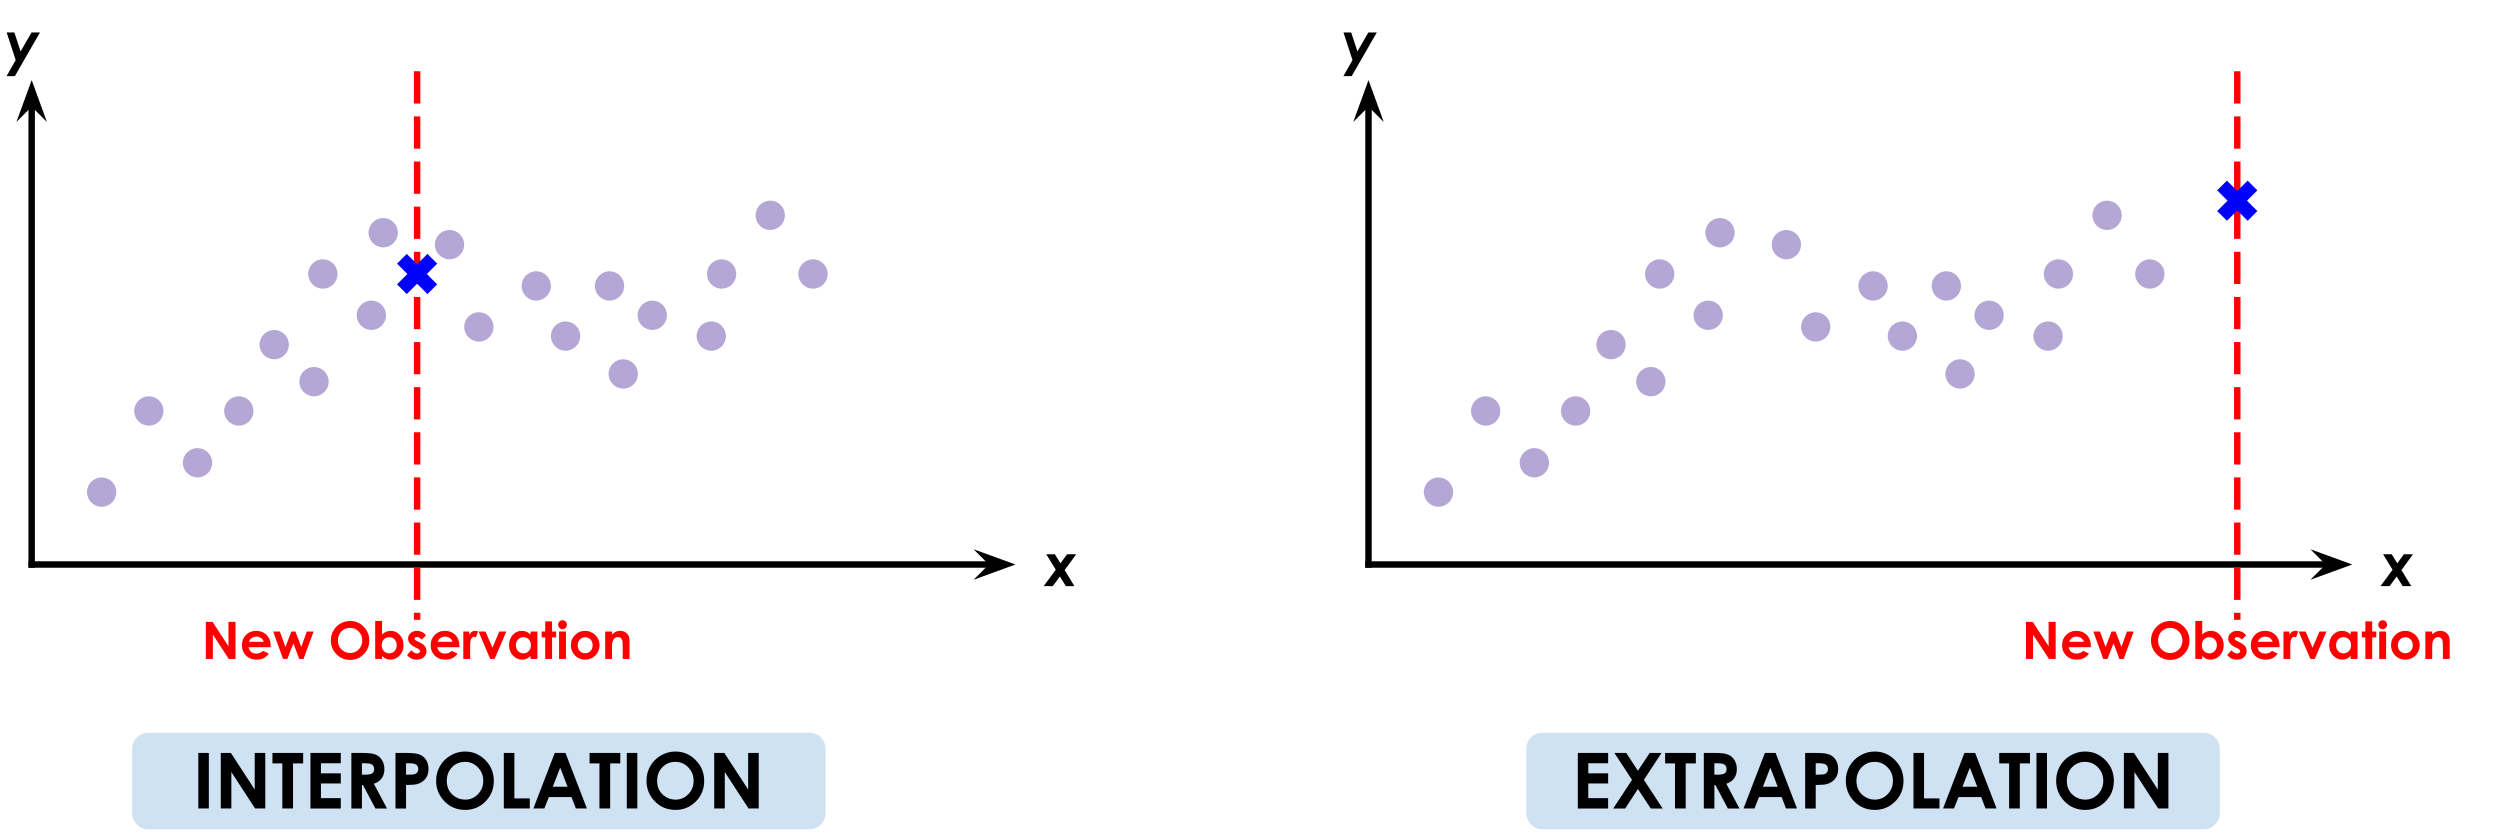 <svg version="1.1" viewBox="0.0 0.0 775.64 258.974" fill="none" stroke="none" stroke-linecap="square" stroke-miterlimit="10" xmlns:xlink="http://www.w3.org/1999/xlink" xmlns="http://www.w3.org/2000/svg"><clipPath id="p.0"><path d="m0 0l775.64 0l0 258.974l-775.64 0l0 -258.974z" clip-rule="nonzero"/></clipPath><g clip-path="url(#p.0)"><path fill="#000000" fill-opacity="0.0" d="m0 0l775.64 0l0 258.974l-775.64 0z" fill-rule="evenodd"/><path fill="#000000" fill-opacity="0.0" d="m9.828 175.142l0 -150.299" fill-rule="evenodd"/><path stroke="#000000" stroke-width="2.0" stroke-linejoin="round" stroke-linecap="butt" d="m9.828 175.142l0 -143.445" fill-rule="evenodd"/><path fill="#000000" stroke="#000000" stroke-width="2.0" stroke-linecap="butt" d="m9.828 31.697l2.249 2.249l-2.249 -6.18l-2.249 6.18z" fill-rule="evenodd"/><path fill="#000000" fill-opacity="0.0" d="m9.828 175.142l305.228 0" fill-rule="evenodd"/><path stroke="#000000" stroke-width="2.0" stroke-linejoin="round" stroke-linecap="butt" d="m9.828 175.142l298.374 0" fill-rule="evenodd"/><path fill="#000000" stroke="#000000" stroke-width="2.0" stroke-linecap="butt" d="m308.202 175.142l-2.249 2.249l6.18 -2.249l-6.18 -2.249z" fill-rule="evenodd"/><path fill="#b4a7d6" d="m26.993 152.675l0 0c0 -2.514 2.038 -4.551 4.551 -4.551l0 0c1.207 0 2.365 0.479 3.218 1.333c0.854 0.854 1.333 2.011 1.333 3.218l0 0c0 2.514 -2.038 4.551 -4.551 4.551l0 0c-2.514 0 -4.551 -2.038 -4.551 -4.551z" fill-rule="evenodd"/><path fill="#b4a7d6" d="m41.634 127.508l0 0c0 -2.514 2.038 -4.551 4.551 -4.551l0 0c1.207 0 2.365 0.479 3.218 1.333c0.854 0.854 1.333 2.011 1.333 3.218l0 0c0 2.514 -2.038 4.551 -4.551 4.551l0 0c-2.514 0 -4.551 -2.038 -4.551 -4.551z" fill-rule="evenodd"/><path fill="#b4a7d6" d="m56.734 143.573l0 0c0 -2.514 2.038 -4.551 4.551 -4.551l0 0c1.207 0 2.365 0.48 3.218 1.333c0.854 0.854 1.333 2.011 1.333 3.218l0 0c0 2.514 -2.038 4.551 -4.551 4.551l0 0c-2.514 0 -4.551 -2.038 -4.551 -4.551z" fill-rule="evenodd"/><path fill="#b4a7d6" d="m69.544 127.508l0 0c0 -2.514 2.038 -4.551 4.551 -4.551l0 0c1.207 0 2.365 0.479 3.218 1.333c0.854 0.854 1.333 2.011 1.333 3.218l0 0c0 2.514 -2.038 4.551 -4.551 4.551l0 0c-2.514 0 -4.551 -2.038 -4.551 -4.551z" fill-rule="evenodd"/><path fill="#b4a7d6" d="m80.523 106.919l0 0c0 -2.514 2.038 -4.551 4.551 -4.551l0 0c1.207 0 2.365 0.479 3.218 1.333c0.854 0.854 1.333 2.011 1.333 3.218l0 0c0 2.514 -2.038 4.551 -4.551 4.551l0 0c-2.514 0 -4.551 -2.038 -4.551 -4.551z" fill-rule="evenodd"/><path fill="#b4a7d6" d="m92.877 118.406l0 0c0 -2.514 2.038 -4.551 4.551 -4.551l0 0c1.207 0 2.365 0.479 3.218 1.333c0.854 0.854 1.333 2.011 1.333 3.218l0 0c0 2.514 -2.038 4.551 -4.551 4.551l0 0c-2.514 0 -4.551 -2.038 -4.551 -4.551z" fill-rule="evenodd"/><path fill="#b4a7d6" d="m95.623 85.007l0 0c0 -2.514 2.038 -4.551 4.551 -4.551l0 0c1.207 0 2.365 0.479 3.218 1.333c0.854 0.854 1.333 2.011 1.333 3.218l0 0c0 2.514 -2.038 4.551 -4.551 4.551l0 0c-2.514 0 -4.551 -2.038 -4.551 -4.551z" fill-rule="evenodd"/><path fill="#b4a7d6" d="m110.671 97.817l0 0c0 -2.514 2.038 -4.551 4.551 -4.551l0 0c1.207 0 2.365 0.479 3.218 1.333c0.854 0.854 1.333 2.011 1.333 3.218l0 0c0 2.514 -2.038 4.551 -4.551 4.551l0 0c-2.514 0 -4.551 -2.038 -4.551 -4.551z" fill-rule="evenodd"/><path fill="#b4a7d6" d="m114.332 72.194l0 0c0 -2.514 2.038 -4.551 4.551 -4.551l0 0c1.207 0 2.365 0.479 3.218 1.333c0.854 0.854 1.333 2.011 1.333 3.218l0 0c0 2.514 -2.038 4.551 -4.551 4.551l0 0c-2.514 0 -4.551 -2.038 -4.551 -4.551z" fill-rule="evenodd"/><path fill="#b4a7d6" d="m134.922 75.905l0 0c0 -2.514 2.038 -4.551 4.551 -4.551l0 0c1.207 0 2.365 0.479 3.218 1.333c0.854 0.854 1.333 2.011 1.333 3.218l0 0c0 2.514 -2.038 4.551 -4.551 4.551l0 0c-2.514 0 -4.551 -2.038 -4.551 -4.551z" fill-rule="evenodd"/><path fill="#b4a7d6" d="m144.024 101.429l0 0c0 -2.514 2.038 -4.551 4.551 -4.551l0 0c1.207 0 2.365 0.479 3.218 1.333c0.854 0.854 1.333 2.011 1.333 3.218l0 0c0 2.514 -2.038 4.551 -4.551 4.551l0 0c-2.514 0 -4.551 -2.038 -4.551 -4.551z" fill-rule="evenodd"/><path fill="#b4a7d6" d="m161.823 88.715l0 0c0 -2.514 2.038 -4.551 4.551 -4.551l0 0c1.207 0 2.365 0.479 3.218 1.333c0.854 0.854 1.333 2.011 1.333 3.218l0 0c0 2.514 -2.038 4.551 -4.551 4.551l0 0c-2.514 0 -4.551 -2.038 -4.551 -4.551z" fill-rule="evenodd"/><path fill="#b4a7d6" d="m170.925 104.271l0 0c0 -2.514 2.038 -4.551 4.551 -4.551l0 0c1.207 0 2.365 0.479 3.218 1.333c0.854 0.854 1.333 2.011 1.333 3.218l0 0c0 2.514 -2.038 4.551 -4.551 4.551l0 0c-2.514 0 -4.551 -2.038 -4.551 -4.551z" fill-rule="evenodd"/><path fill="#b4a7d6" d="m188.818 116.021l0 0c0 -2.514 2.038 -4.551 4.551 -4.551l0 0c1.207 0 2.365 0.479 3.218 1.333c0.854 0.854 1.333 2.011 1.333 3.218l0 0c0 2.514 -2.038 4.551 -4.551 4.551l0 0c-2.514 0 -4.551 -2.038 -4.551 -4.551z" fill-rule="evenodd"/><path fill="#b4a7d6" d="m197.827 97.817l0 0c0 -2.514 2.038 -4.551 4.551 -4.551l0 0c1.207 0 2.365 0.479 3.218 1.333c0.854 0.854 1.333 2.011 1.333 3.218l0 0c0 2.514 -2.038 4.551 -4.551 4.551l0 0c-2.514 0 -4.551 -2.038 -4.551 -4.551z" fill-rule="evenodd"/><path fill="#b4a7d6" d="m184.558 88.715l0 0c0 -2.514 2.038 -4.551 4.551 -4.551l0 0c1.207 0 2.365 0.479 3.218 1.333c0.854 0.854 1.333 2.011 1.333 3.218l0 0c0 2.514 -2.038 4.551 -4.551 4.551l0 0c-2.514 0 -4.551 -2.038 -4.551 -4.551z" fill-rule="evenodd"/><path fill="#b4a7d6" d="m216.126 104.271l0 0c0 -2.514 2.038 -4.551 4.551 -4.551l0 0c1.207 0 2.365 0.479 3.218 1.333c0.854 0.854 1.333 2.011 1.333 3.218l0 0c0 2.514 -2.038 4.551 -4.551 4.551l0 0c-2.514 0 -4.551 -2.038 -4.551 -4.551z" fill-rule="evenodd"/><path fill="#b4a7d6" d="m219.329 85.007l0 0c0 -2.514 2.038 -4.551 4.551 -4.551l0 0c1.207 0 2.365 0.479 3.218 1.333c0.854 0.854 1.333 2.011 1.333 3.218l0 0c0 2.514 -2.038 4.551 -4.551 4.551l0 0c-2.514 0 -4.551 -2.038 -4.551 -4.551z" fill-rule="evenodd"/><path fill="#b4a7d6" d="m234.426 66.803l0 0c0 -2.514 2.038 -4.551 4.551 -4.551l0 0c1.207 0 2.365 0.479 3.218 1.333c0.854 0.854 1.333 2.011 1.333 3.218l0 0c0 2.514 -2.038 4.551 -4.551 4.551l0 0c-2.514 0 -4.551 -2.038 -4.551 -4.551z" fill-rule="evenodd"/><path fill="#b4a7d6" d="m247.695 85.007l0 0c0 -2.514 2.038 -4.551 4.551 -4.551l0 0c1.207 0 2.365 0.479 3.218 1.333c0.854 0.854 1.333 2.011 1.333 3.218l0 0c0 2.514 -2.038 4.551 -4.551 4.551l0 0c-2.514 0 -4.551 -2.038 -4.551 -4.551z" fill-rule="evenodd"/><path fill="#000000" fill-opacity="0.0" d="m315.06 163.567l39.087 0l0 23.15l-39.087 0z" fill-rule="evenodd"/><path fill="#000000" d="m324.607 171.955l2.672 0l1.734 2.812l2.062 -2.812l2.828 0l-3.594 4.922l3.047 4.984l-2.672 0l-1.844 -3.0l-2.219 3.0l-2.828 0l3.766 -5.094l-2.953 -4.812z" fill-rule="nonzero"/><path fill="#000000" fill-opacity="0.0" d="m-7.337 1.693l34.331 0l0 23.15l-34.331 0z" fill-rule="evenodd"/><path fill="#000000" d="m2.069 10.081l2.391 0l1.938 5.875l3.375 -5.875l2.625 0l-7.781 13.531l-2.578 0l2.828 -4.969l-2.797 -8.562z" fill-rule="nonzero"/><path fill="#000000" fill-opacity="0.0" d="m129.411 23.118l0 168.189" fill-rule="evenodd"/><path stroke="#ff0000" stroke-width="2.0" stroke-linejoin="round" stroke-linecap="butt" stroke-dasharray="8.0,6.0" d="m129.411 23.118l0 168.189" fill-rule="evenodd"/><path fill="#0000ff" d="m123.176 81.797l3.022 -3.022l3.211 3.211l3.211 -3.211l3.022 3.022l-3.211 3.211l3.211 3.211l-3.022 3.022l-3.211 -3.211l-3.211 3.211l-3.022 -3.022l3.211 -3.211z" fill-rule="evenodd"/><path fill="#000000" fill-opacity="0.0" d="m40.56 191.307l177.701 0l0 14.74l-177.701 0z" fill-rule="evenodd"/><path fill="#ff0000" d="m63.864 192.937l2.094 0l4.922 7.562l0 -7.562l2.188 0l0 11.5l-2.094 0l-4.922 -7.547l0 7.547l-2.187 0l0 -11.5zm20.102 7.859l-6.844 0q0.141 0.906 0.781 1.453q0.656 0.531 1.656 0.531q1.188 0 2.047 -0.844l1.797 0.844q-0.672 0.953 -1.609 1.422q-0.938 0.453 -2.219 0.453q-2.0 0 -3.266 -1.266q-1.25 -1.266 -1.25 -3.156q0 -1.953 1.25 -3.234q1.25 -1.281 3.141 -1.281q2.016 0 3.266 1.281q1.266 1.281 1.266 3.391l-0.016 0.406zm-2.141 -1.672q-0.203 -0.719 -0.828 -1.156q-0.625 -0.453 -1.438 -0.453q-0.891 0 -1.562 0.5q-0.422 0.312 -0.781 1.109l4.609 0zm2.93 -3.188l2.078 0l1.719 4.828l1.844 -4.828l1.266 0l1.812 4.781l1.703 -4.781l2.109 0l-3.109 8.5l-1.344 0l-1.812 -4.844l-1.875 4.844l-1.328 0l-3.062 -8.5zm23.883 -3.281q2.438 0 4.188 1.766q1.75 1.766 1.75 4.297q0 2.516 -1.734 4.266q-1.719 1.75 -4.188 1.75q-2.594 0 -4.312 -1.797q-1.703 -1.797 -1.703 -4.25q0 -1.656 0.797 -3.031q0.797 -1.391 2.188 -2.188q1.406 -0.812 3.016 -0.812zm-0.031 2.141q-1.594 0 -2.688 1.109q-1.078 1.109 -1.078 2.812q0 1.906 1.375 3.016q1.062 0.875 2.438 0.875q1.547 0 2.641 -1.125q1.094 -1.125 1.094 -2.781q0 -1.641 -1.109 -2.766q-1.094 -1.141 -2.672 -1.141zm9.922 -2.141l0 4.219q0.578 -0.578 1.25 -0.859q0.672 -0.297 1.438 -0.297q1.656 0 2.812 1.266q1.172 1.25 1.172 3.219q0 1.891 -1.203 3.172q-1.203 1.281 -2.844 1.281q-0.734 0 -1.375 -0.266q-0.625 -0.266 -1.25 -0.859l0 0.906l-2.125 0l0 -11.781l2.125 0zm2.234 5.031q-1.0 0 -1.672 0.688q-0.656 0.688 -0.656 1.797q0 1.125 0.656 1.828q0.672 0.703 1.672 0.703q0.984 0 1.641 -0.703q0.672 -0.719 0.672 -1.828q0 -1.094 -0.656 -1.781q-0.656 -0.703 -1.656 -0.703zm11.406 -0.562l-1.312 1.312q-0.812 -0.797 -1.469 -0.797q-0.359 0 -0.562 0.156q-0.203 0.156 -0.203 0.375q0 0.172 0.125 0.328q0.141 0.141 0.641 0.391l0.781 0.391q1.234 0.609 1.688 1.25q0.469 0.625 0.469 1.469q0 1.141 -0.828 1.906q-0.828 0.75 -2.234 0.75q-1.859 0 -2.969 -1.453l1.312 -1.438q0.375 0.438 0.875 0.719q0.516 0.266 0.906 0.266q0.422 0 0.672 -0.203q0.266 -0.203 0.266 -0.469q0 -0.5 -0.938 -0.969l-0.719 -0.359q-2.063 -1.031 -2.063 -2.594q0 -1.016 0.781 -1.719q0.781 -0.719 1.984 -0.719q0.828 0 1.562 0.359q0.734 0.359 1.234 1.047zm10.352 3.672l-6.844 0q0.141 0.906 0.781 1.453q0.656 0.531 1.656 0.531q1.188 0 2.047 -0.844l1.797 0.844q-0.672 0.953 -1.609 1.422q-0.938 0.453 -2.219 0.453q-2.0 0 -3.266 -1.266q-1.25 -1.266 -1.25 -3.156q0 -1.953 1.25 -3.234q1.25 -1.281 3.141 -1.281q2.016 0 3.266 1.281q1.266 1.281 1.266 3.391l-0.016 0.406zm-2.141 -1.672q-0.203 -0.719 -0.828 -1.156q-0.625 -0.453 -1.438 -0.453q-0.891 0 -1.562 0.5q-0.422 0.312 -0.781 1.109l4.609 0zm3.367 -3.188l1.828 0l0 1.062q0.297 -0.625 0.781 -0.953q0.5 -0.328 1.094 -0.328q0.406 0 0.859 0.219l-0.656 1.828q-0.375 -0.188 -0.625 -0.188q-0.484 0 -0.828 0.609q-0.344 0.609 -0.344 2.391l0.016 0.422l0 3.438l-2.125 0l0 -8.5zm4.711 0l2.172 0l2.141 5.016l2.141 -5.016l2.172 0l-3.625 8.5l-1.375 0l-3.625 -8.5zm16.148 0l2.125 0l0 8.5l-2.125 0l0 -0.906q-0.625 0.594 -1.25 0.859q-0.625 0.266 -1.359 0.266q-1.656 0 -2.859 -1.281q-1.203 -1.281 -1.203 -3.172q0 -1.969 1.156 -3.219q1.172 -1.266 2.844 -1.266q0.766 0 1.438 0.297q0.672 0.281 1.234 0.859l0 -0.938zm-2.234 1.75q-1.0 0 -1.656 0.703q-0.656 0.688 -0.656 1.781q0 1.109 0.672 1.828q0.672 0.703 1.641 0.703q1.016 0 1.672 -0.703q0.672 -0.703 0.672 -1.828q0 -1.109 -0.672 -1.797q-0.656 -0.688 -1.672 -0.688zm6.781 -4.891l2.125 0l0 3.141l1.266 0l0 1.828l-1.266 0l0 6.672l-2.125 0l0 -6.672l-1.094 0l0 -1.828l1.094 0l0 -3.141zm5.375 -0.359q0.562 0 0.953 0.406q0.406 0.406 0.406 0.984q0 0.562 -0.406 0.969q-0.391 0.406 -0.938 0.406q-0.578 0 -0.984 -0.406q-0.391 -0.422 -0.391 -1.0q0 -0.562 0.391 -0.953q0.406 -0.406 0.969 -0.406zm-1.078 3.5l2.141 0l0 8.5l-2.141 0l0 -8.5zm8.07 -0.219q1.203 0 2.25 0.609q1.062 0.594 1.656 1.625q0.594 1.031 0.594 2.219q0 1.203 -0.594 2.25q-0.594 1.047 -1.625 1.641q-1.031 0.594 -2.281 0.594q-1.828 0 -3.125 -1.297q-1.281 -1.312 -1.281 -3.172q0 -1.984 1.453 -3.312q1.281 -1.156 2.953 -1.156zm0.031 2.0q-1.0 0 -1.656 0.703q-0.656 0.688 -0.656 1.766q0 1.109 0.641 1.797q0.656 0.688 1.656 0.688q1.0 0 1.656 -0.688q0.672 -0.703 0.672 -1.797q0 -1.094 -0.656 -1.781q-0.641 -0.688 -1.656 -0.688zm6.211 -1.781l2.125 0l0 0.859q0.734 -0.609 1.312 -0.844q0.594 -0.234 1.219 -0.234q1.266 0 2.141 0.875q0.75 0.75 0.75 2.219l0 5.625l-2.109 0l0 -3.734q0 -1.516 -0.141 -2.016q-0.141 -0.5 -0.484 -0.766q-0.328 -0.266 -0.828 -0.266q-0.656 0 -1.125 0.438q-0.453 0.438 -0.641 1.203q-0.094 0.391 -0.094 1.719l0 3.422l-2.125 0l0 -8.5z" fill-rule="nonzero"/><path fill="#000000" fill-opacity="0.0" d="m424.584 175.142l0 -150.299" fill-rule="evenodd"/><path stroke="#000000" stroke-width="2.0" stroke-linejoin="round" stroke-linecap="butt" d="m424.584 175.142l0 -143.445" fill-rule="evenodd"/><path fill="#000000" stroke="#000000" stroke-width="2.0" stroke-linecap="butt" d="m424.584 31.697l2.249 2.249l-2.249 -6.18l-2.249 6.18z" fill-rule="evenodd"/><path fill="#000000" fill-opacity="0.0" d="m424.584 175.142l305.228 0" fill-rule="evenodd"/><path stroke="#000000" stroke-width="2.0" stroke-linejoin="round" stroke-linecap="butt" d="m424.584 175.142l298.374 0" fill-rule="evenodd"/><path fill="#000000" stroke="#000000" stroke-width="2.0" stroke-linecap="butt" d="m722.958 175.142l-2.249 2.249l6.18 -2.249l-6.18 -2.249z" fill-rule="evenodd"/><path fill="#b4a7d6" d="m441.749 152.675l0 0c0 -2.514 2.038 -4.551 4.551 -4.551l0 0c1.207 0 2.365 0.479 3.218 1.333c0.854 0.854 1.333 2.011 1.333 3.218l0 0c0 2.514 -2.038 4.551 -4.551 4.551l0 0c-2.514 0 -4.551 -2.038 -4.551 -4.551z" fill-rule="evenodd"/><path fill="#b4a7d6" d="m456.39 127.508l0 0c0 -2.514 2.038 -4.551 4.551 -4.551l0 0c1.207 0 2.365 0.479 3.218 1.333c0.854 0.854 1.333 2.011 1.333 3.218l0 0c0 2.514 -2.038 4.551 -4.551 4.551l0 0c-2.514 0 -4.551 -2.038 -4.551 -4.551z" fill-rule="evenodd"/><path fill="#b4a7d6" d="m471.49 143.573l0 0c0 -2.514 2.038 -4.551 4.551 -4.551l0 0c1.207 0 2.365 0.48 3.218 1.333c0.854 0.854 1.333 2.011 1.333 3.218l0 0c0 2.514 -2.038 4.551 -4.551 4.551l0 0c-2.514 0 -4.551 -2.038 -4.551 -4.551z" fill-rule="evenodd"/><path fill="#b4a7d6" d="m484.3 127.508l0 0c0 -2.514 2.038 -4.551 4.551 -4.551l0 0c1.207 0 2.365 0.479 3.218 1.333c0.854 0.854 1.333 2.011 1.333 3.218l0 0c0 2.514 -2.038 4.551 -4.551 4.551l0 0c-2.514 0 -4.551 -2.038 -4.551 -4.551z" fill-rule="evenodd"/><path fill="#b4a7d6" d="m495.279 106.919l0 0c0 -2.514 2.038 -4.551 4.551 -4.551l0 0c1.207 0 2.365 0.479 3.218 1.333c0.854 0.854 1.333 2.011 1.333 3.218l0 0c0 2.514 -2.038 4.551 -4.551 4.551l0 0c-2.514 0 -4.551 -2.038 -4.551 -4.551z" fill-rule="evenodd"/><path fill="#b4a7d6" d="m507.633 118.406l0 0c0 -2.514 2.038 -4.551 4.551 -4.551l0 0c1.207 0 2.365 0.479 3.218 1.333c0.854 0.854 1.333 2.011 1.333 3.218l0 0c0 2.514 -2.038 4.551 -4.551 4.551l0 0c-2.514 0 -4.551 -2.038 -4.551 -4.551z" fill-rule="evenodd"/><path fill="#b4a7d6" d="m510.379 85.007l0 0c0 -2.514 2.038 -4.551 4.551 -4.551l0 0c1.207 0 2.365 0.479 3.218 1.333c0.854 0.854 1.333 2.011 1.333 3.218l0 0c0 2.514 -2.038 4.551 -4.551 4.551l0 0c-2.514 0 -4.551 -2.038 -4.551 -4.551z" fill-rule="evenodd"/><path fill="#b4a7d6" d="m525.427 97.817l0 0c0 -2.514 2.038 -4.551 4.551 -4.551l0 0c1.207 0 2.365 0.479 3.218 1.333c0.854 0.854 1.333 2.011 1.333 3.218l0 0c0 2.514 -2.038 4.551 -4.551 4.551l0 0c-2.514 0 -4.551 -2.038 -4.551 -4.551z" fill-rule="evenodd"/><path fill="#b4a7d6" d="m529.088 72.194l0 0c0 -2.514 2.038 -4.551 4.551 -4.551l0 0c1.207 0 2.365 0.479 3.218 1.333c0.854 0.854 1.333 2.011 1.333 3.218l0 0c0 2.514 -2.038 4.551 -4.551 4.551l0 0c-2.514 0 -4.551 -2.038 -4.551 -4.551z" fill-rule="evenodd"/><path fill="#b4a7d6" d="m549.678 75.905l0 0c0 -2.514 2.038 -4.551 4.551 -4.551l0 0c1.207 0 2.365 0.479 3.218 1.333c0.854 0.854 1.333 2.011 1.333 3.218l0 0c0 2.514 -2.038 4.551 -4.551 4.551l0 0c-2.514 0 -4.551 -2.038 -4.551 -4.551z" fill-rule="evenodd"/><path fill="#b4a7d6" d="m558.78 101.429l0 0c0 -2.514 2.038 -4.551 4.551 -4.551l0 0c1.207 0 2.365 0.479 3.218 1.333c0.854 0.854 1.333 2.011 1.333 3.218l0 0c0 2.514 -2.038 4.551 -4.551 4.551l0 0c-2.514 0 -4.551 -2.038 -4.551 -4.551z" fill-rule="evenodd"/><path fill="#b4a7d6" d="m576.579 88.715l0 0c0 -2.514 2.038 -4.551 4.551 -4.551l0 0c1.207 0 2.365 0.479 3.218 1.333c0.854 0.854 1.333 2.011 1.333 3.218l0 0c0 2.514 -2.038 4.551 -4.551 4.551l0 0c-2.513 0 -4.551 -2.038 -4.551 -4.551z" fill-rule="evenodd"/><path fill="#b4a7d6" d="m585.681 104.271l0 0c0 -2.514 2.038 -4.551 4.551 -4.551l0 0c1.207 0 2.365 0.479 3.218 1.333c0.854 0.854 1.333 2.011 1.333 3.218l0 0c0 2.514 -2.038 4.551 -4.551 4.551l0 0c-2.513 0 -4.551 -2.038 -4.551 -4.551z" fill-rule="evenodd"/><path fill="#b4a7d6" d="m603.574 116.021l0 0c0 -2.514 2.038 -4.551 4.551 -4.551l0 0c1.207 0 2.365 0.479 3.218 1.333c0.854 0.854 1.333 2.011 1.333 3.218l0 0c0 2.514 -2.038 4.551 -4.551 4.551l0 0c-2.514 0 -4.551 -2.038 -4.551 -4.551z" fill-rule="evenodd"/><path fill="#b4a7d6" d="m612.583 97.817l0 0c0 -2.514 2.038 -4.551 4.551 -4.551l0 0c1.207 0 2.365 0.479 3.218 1.333c0.854 0.854 1.333 2.011 1.333 3.218l0 0c0 2.514 -2.038 4.551 -4.551 4.551l0 0c-2.514 0 -4.551 -2.038 -4.551 -4.551z" fill-rule="evenodd"/><path fill="#b4a7d6" d="m599.313 88.715l0 0c0 -2.514 2.038 -4.551 4.551 -4.551l0 0c1.207 0 2.365 0.479 3.218 1.333c0.854 0.854 1.333 2.011 1.333 3.218l0 0c0 2.514 -2.038 4.551 -4.551 4.551l0 0c-2.514 0 -4.551 -2.038 -4.551 -4.551z" fill-rule="evenodd"/><path fill="#b4a7d6" d="m630.882 104.271l0 0c0 -2.514 2.038 -4.551 4.551 -4.551l0 0c1.207 0 2.365 0.479 3.218 1.333c0.854 0.854 1.333 2.011 1.333 3.218l0 0c0 2.514 -2.038 4.551 -4.551 4.551l0 0c-2.514 0 -4.551 -2.038 -4.551 -4.551z" fill-rule="evenodd"/><path fill="#b4a7d6" d="m634.085 85.007l0 0c0 -2.514 2.038 -4.551 4.551 -4.551l0 0c1.207 0 2.365 0.479 3.218 1.333c0.854 0.854 1.333 2.011 1.333 3.218l0 0c0 2.514 -2.038 4.551 -4.551 4.551l0 0c-2.514 0 -4.551 -2.038 -4.551 -4.551z" fill-rule="evenodd"/><path fill="#b4a7d6" d="m649.182 66.803l0 0c0 -2.514 2.038 -4.551 4.551 -4.551l0 0c1.207 0 2.365 0.479 3.218 1.333c0.854 0.854 1.333 2.011 1.333 3.218l0 0c0 2.514 -2.038 4.551 -4.551 4.551l0 0c-2.514 0 -4.551 -2.038 -4.551 -4.551z" fill-rule="evenodd"/><path fill="#b4a7d6" d="m662.451 85.007l0 0c0 -2.514 2.038 -4.551 4.551 -4.551l0 0c1.207 0 2.365 0.479 3.218 1.333c0.854 0.854 1.333 2.011 1.333 3.218l0 0c0 2.514 -2.038 4.551 -4.551 4.551l0 0c-2.514 0 -4.551 -2.038 -4.551 -4.551z" fill-rule="evenodd"/><path fill="#000000" fill-opacity="0.0" d="m729.816 163.567l39.087 0l0 23.15l-39.087 0z" fill-rule="evenodd"/><path fill="#000000" d="m739.363 171.955l2.672 0l1.734 2.812l2.062 -2.812l2.828 0l-3.594 4.922l3.047 4.984l-2.672 0l-1.844 -3.0l-2.219 3.0l-2.828 0l3.766 -5.094l-2.953 -4.812z" fill-rule="nonzero"/><path fill="#000000" fill-opacity="0.0" d="m407.419 1.693l34.331 0l0 23.15l-34.331 0z" fill-rule="evenodd"/><path fill="#000000" d="m416.825 10.081l2.391 0l1.938 5.875l3.375 -5.875l2.625 0l-7.781 13.531l-2.578 0l2.828 -4.969l-2.797 -8.562z" fill-rule="nonzero"/><path fill="#000000" fill-opacity="0.0" d="m694.127 23.118l0 168.189" fill-rule="evenodd"/><path stroke="#ff0000" stroke-width="2.0" stroke-linejoin="round" stroke-linecap="butt" stroke-dasharray="8.0,6.0" d="m694.127 23.118l0 168.189" fill-rule="evenodd"/><path fill="#0000ff" d="m687.893 59.057l3.022 -3.022l3.211 3.211l3.211 -3.211l3.022 3.022l-3.211 3.211l3.211 3.211l-3.022 3.022l-3.211 -3.211l-3.211 3.211l-3.022 -3.022l3.211 -3.211z" fill-rule="evenodd"/><path fill="#000000" fill-opacity="0.0" d="m605.277 191.307l177.701 0l0 14.74l-177.701 0z" fill-rule="evenodd"/><path fill="#ff0000" d="m628.58 192.937l2.094 0l4.922 7.562l0 -7.562l2.188 0l0 11.5l-2.094 0l-4.922 -7.547l0 7.547l-2.188 0l0 -11.5zm20.102 7.859l-6.844 0q0.141 0.906 0.781 1.453q0.656 0.531 1.656 0.531q1.188 0 2.047 -0.844l1.797 0.844q-0.672 0.953 -1.609 1.422q-0.938 0.453 -2.219 0.453q-2.0 0 -3.266 -1.266q-1.25 -1.266 -1.25 -3.156q0 -1.953 1.25 -3.234q1.25 -1.281 3.141 -1.281q2.016 0 3.266 1.281q1.266 1.281 1.266 3.391l-0.016 0.406zm-2.141 -1.672q-0.203 -0.719 -0.828 -1.156q-0.625 -0.453 -1.438 -0.453q-0.891 0 -1.562 0.5q-0.422 0.312 -0.781 1.109l4.609 0zm2.93 -3.188l2.078 0l1.719 4.828l1.844 -4.828l1.266 0l1.812 4.781l1.703 -4.781l2.109 0l-3.109 8.5l-1.344 0l-1.812 -4.844l-1.875 4.844l-1.328 0l-3.062 -8.5zm23.883 -3.281q2.438 0 4.188 1.766q1.75 1.766 1.75 4.297q0 2.516 -1.734 4.266q-1.719 1.75 -4.188 1.75q-2.594 0 -4.312 -1.797q-1.703 -1.797 -1.703 -4.25q0 -1.656 0.797 -3.031q0.797 -1.391 2.188 -2.188q1.406 -0.812 3.016 -0.812zm-0.031 2.141q-1.594 0 -2.688 1.109q-1.078 1.109 -1.078 2.812q0 1.906 1.375 3.016q1.062 0.875 2.438 0.875q1.547 0 2.641 -1.125q1.094 -1.125 1.094 -2.781q0 -1.641 -1.109 -2.766q-1.094 -1.141 -2.672 -1.141zm9.922 -2.141l0 4.219q0.578 -0.578 1.25 -0.859q0.672 -0.297 1.438 -0.297q1.656 0 2.812 1.266q1.172 1.25 1.172 3.219q0 1.891 -1.203 3.172q-1.203 1.281 -2.844 1.281q-0.734 0 -1.375 -0.266q-0.625 -0.266 -1.25 -0.859l0 0.906l-2.125 0l0 -11.781l2.125 0zm2.234 5.031q-1.0 0 -1.672 0.688q-0.656 0.688 -0.656 1.797q0 1.125 0.656 1.828q0.672 0.703 1.672 0.703q0.984 0 1.641 -0.703q0.672 -0.719 0.672 -1.828q0 -1.094 -0.656 -1.781q-0.656 -0.703 -1.656 -0.703zm11.406 -0.562l-1.312 1.312q-0.812 -0.797 -1.469 -0.797q-0.359 0 -0.562 0.156q-0.203 0.156 -0.203 0.375q0 0.172 0.125 0.328q0.141 0.141 0.641 0.391l0.781 0.391q1.234 0.609 1.688 1.25q0.469 0.625 0.469 1.469q0 1.141 -0.828 1.906q-0.828 0.75 -2.234 0.75q-1.859 0 -2.969 -1.453l1.312 -1.438q0.375 0.438 0.875 0.719q0.516 0.266 0.906 0.266q0.422 0 0.672 -0.203q0.266 -0.203 0.266 -0.469q0 -0.5 -0.938 -0.969l-0.719 -0.359q-2.062 -1.031 -2.062 -2.594q0 -1.016 0.781 -1.719q0.781 -0.719 1.984 -0.719q0.828 0 1.562 0.359q0.734 0.359 1.234 1.047zm10.352 3.672l-6.844 0q0.141 0.906 0.781 1.453q0.656 0.531 1.656 0.531q1.188 0 2.047 -0.844l1.797 0.844q-0.672 0.953 -1.609 1.422q-0.938 0.453 -2.219 0.453q-2.0 0 -3.266 -1.266q-1.25 -1.266 -1.25 -3.156q0 -1.953 1.25 -3.234q1.25 -1.281 3.141 -1.281q2.016 0 3.266 1.281q1.266 1.281 1.266 3.391l-0.016 0.406zm-2.141 -1.672q-0.203 -0.719 -0.828 -1.156q-0.625 -0.453 -1.438 -0.453q-0.891 0 -1.562 0.5q-0.422 0.312 -0.781 1.109l4.609 0zm3.367 -3.188l1.828 0l0 1.062q0.297 -0.625 0.781 -0.953q0.5 -0.328 1.094 -0.328q0.406 0 0.859 0.219l-0.656 1.828q-0.375 -0.188 -0.625 -0.188q-0.484 0 -0.828 0.609q-0.344 0.609 -0.344 2.391l0.016 0.422l0 3.438l-2.125 0l0 -8.5zm4.711 0l2.172 0l2.141 5.016l2.141 -5.016l2.172 0l-3.625 8.5l-1.375 0l-3.625 -8.5zm16.148 0l2.125 0l0 8.5l-2.125 0l0 -0.906q-0.625 0.594 -1.25 0.859q-0.625 0.266 -1.359 0.266q-1.656 0 -2.859 -1.281q-1.203 -1.281 -1.203 -3.172q0 -1.969 1.156 -3.219q1.172 -1.266 2.844 -1.266q0.766 0 1.438 0.297q0.672 0.281 1.234 0.859l0 -0.938zm-2.234 1.75q-1.0 0 -1.656 0.703q-0.656 0.688 -0.656 1.781q0 1.109 0.672 1.828q0.672 0.703 1.641 0.703q1.016 0 1.672 -0.703q0.672 -0.703 0.672 -1.828q0 -1.109 -0.672 -1.797q-0.656 -0.688 -1.672 -0.688zm6.781 -4.891l2.125 0l0 3.141l1.266 0l0 1.828l-1.266 0l0 6.672l-2.125 0l0 -6.672l-1.094 0l0 -1.828l1.094 0l0 -3.141zm5.375 -0.359q0.562 0 0.953 0.406q0.406 0.406 0.406 0.984q0 0.562 -0.406 0.969q-0.391 0.406 -0.938 0.406q-0.578 0 -0.984 -0.406q-0.391 -0.422 -0.391 -1.0q0 -0.562 0.391 -0.953q0.406 -0.406 0.969 -0.406zm-1.078 3.5l2.141 0l0 8.5l-2.141 0l0 -8.5zm8.07 -0.219q1.203 0 2.25 0.609q1.062 0.594 1.656 1.625q0.594 1.031 0.594 2.219q0 1.203 -0.594 2.25q-0.594 1.047 -1.625 1.641q-1.031 0.594 -2.281 0.594q-1.828 0 -3.125 -1.297q-1.281 -1.312 -1.281 -3.172q0 -1.984 1.453 -3.312q1.281 -1.156 2.953 -1.156zm0.031 2.0q-1.0 0 -1.656 0.703q-0.656 0.688 -0.656 1.766q0 1.109 0.641 1.797q0.656 0.688 1.656 0.688q1.0 0 1.656 -0.688q0.672 -0.703 0.672 -1.797q0 -1.094 -0.656 -1.781q-0.641 -0.688 -1.656 -0.688zm6.211 -1.781l2.125 0l0 0.859q0.734 -0.609 1.312 -0.844q0.594 -0.234 1.219 -0.234q1.266 0 2.141 0.875q0.75 0.75 0.75 2.219l0 5.625l-2.109 0l0 -3.734q0 -1.516 -0.141 -2.016q-0.141 -0.5 -0.484 -0.766q-0.328 -0.266 -0.828 -0.266q-0.656 0 -1.125 0.438q-0.453 0.438 -0.641 1.203q-0.094 0.391 -0.094 1.719l0 3.422l-2.125 0l0 -8.5z" fill-rule="nonzero"/><path fill="#cfe2f3" d="m41.001 232.318l0 0c0 -2.757 2.235 -4.992 4.992 -4.992l205.165 0c1.324 0 2.594 0.526 3.53 1.462c0.936 0.936 1.462 2.206 1.462 3.53l0 19.968c0 2.757 -2.235 4.992 -4.992 4.992l-205.165 0c-2.757 0 -4.992 -2.235 -4.992 -4.992z" fill-rule="evenodd"/><path fill="#000000" d="m61.529 233.607l3.266 0l0 17.234l-3.266 0l0 -17.234zm6.965 0l3.141 0l7.391 11.344l0 -11.344l3.281 0l0 17.234l-3.156 0l-7.375 -11.312l0 11.312l-3.281 0l0 -17.234zm16.035 0l9.531 0l0 3.234l-3.141 0l0 14.0l-3.328 0l0 -14.0l-3.062 0l0 -3.234zm11.797 0l9.406 0l0 3.203l-6.156 0l0 3.125l6.156 0l0 3.141l-6.156 0l0 4.547l6.156 0l0 3.219l-9.406 0l0 -17.234zm12.684 0l3.484 0q2.859 0 4.062 0.516q1.219 0.5 1.953 1.688q0.75 1.172 0.75 2.797q0 1.703 -0.812 2.844q-0.812 1.141 -2.453 1.719l4.078 7.672l-3.594 0l-3.875 -7.297l-0.312 0l0 7.297l-3.281 0l0 -17.234zm3.281 6.734l1.031 0q1.578 0 2.172 -0.406q0.594 -0.422 0.594 -1.359q0 -0.562 -0.297 -0.984q-0.297 -0.422 -0.797 -0.594q-0.484 -0.188 -1.797 -0.188l-0.906 0l0 3.531zm10.406 -6.734l3.484 0q2.828 0 4.078 0.516q1.25 0.516 1.969 1.688q0.719 1.172 0.719 2.797q0 1.797 -0.953 3.0q-0.938 1.188 -2.547 1.656q-0.953 0.281 -3.469 0.281l0 7.297l-3.281 0l0 -17.234zm3.281 6.734l1.047 0q1.234 0 1.703 -0.172q0.484 -0.188 0.766 -0.578q0.281 -0.406 0.281 -0.984q0 -1.0 -0.781 -1.453q-0.562 -0.344 -2.078 -0.344l-0.938 0l0 3.531zm18.316 -7.172q3.656 0 6.281 2.656q2.641 2.641 2.641 6.453q0 3.766 -2.594 6.391q-2.594 2.609 -6.297 2.609q-3.875 0 -6.453 -2.688q-2.562 -2.688 -2.562 -6.375q0 -2.469 1.188 -4.547q1.203 -2.078 3.297 -3.281q2.094 -1.219 4.5 -1.219zm-0.031 3.203q-2.391 0 -4.016 1.672q-1.625 1.656 -1.625 4.234q0 2.859 2.047 4.516q1.594 1.297 3.656 1.297q2.328 0 3.969 -1.688q1.641 -1.688 1.641 -4.156q0 -2.453 -1.656 -4.156q-1.641 -1.719 -4.016 -1.719zm12.047 -2.766l3.281 0l0 14.109l4.781 0l0 3.125l-8.062 0l0 -17.234zm15.809 0l3.328 0l6.641 17.234l-3.422 0l-1.344 -3.547l-7.031 0l-1.406 3.547l-3.406 0l6.641 -17.234zm1.688 4.562l-2.297 5.922l4.578 0l-2.281 -5.922zm9.113 -4.562l9.531 0l0 3.234l-3.141 0l0 14.0l-3.328 0l0 -14.0l-3.062 0l0 -3.234zm11.547 0l3.266 0l0 17.234l-3.266 0l0 -17.234zm15.09 -0.438q3.656 0 6.281 2.656q2.641 2.641 2.641 6.453q0 3.766 -2.594 6.391q-2.594 2.609 -6.297 2.609q-3.875 0 -6.453 -2.688q-2.562 -2.688 -2.562 -6.375q0 -2.469 1.188 -4.547q1.203 -2.078 3.297 -3.281q2.094 -1.219 4.5 -1.219zm-0.031 3.203q-2.391 0 -4.016 1.672q-1.625 1.656 -1.625 4.234q0 2.859 2.047 4.516q1.594 1.297 3.656 1.297q2.328 0 3.969 -1.688q1.641 -1.688 1.641 -4.156q0 -2.453 -1.656 -4.156q-1.641 -1.719 -4.016 -1.719zm12.062 -2.766l3.141 0l7.391 11.344l0 -11.344l3.281 0l0 17.234l-3.156 0l-7.375 -11.312l0 11.312l-3.281 0l0 -17.234z" fill-rule="nonzero"/><path fill="#cfe2f3" d="m473.555 232.318l0 0c0 -2.757 2.235 -4.992 4.992 -4.992l205.165 0c1.324 0 2.594 0.526 3.53 1.462c0.936 0.936 1.462 2.206 1.462 3.53l0 19.968c0 2.757 -2.235 4.992 -4.992 4.992l-205.165 0c-2.757 0 -4.992 -2.235 -4.992 -4.992z" fill-rule="evenodd"/><path fill="#000000" d="m489.528 233.607l9.406 0l0 3.203l-6.156 0l0 3.125l6.156 0l0 3.141l-6.156 0l0 4.547l6.156 0l0 3.219l-9.406 0l0 -17.234zm11.34 0l3.688 0l3.609 5.516l3.656 -5.516l3.688 0l-5.484 8.344l5.828 8.891l-3.703 0l-3.984 -6.062l-3.938 6.062l-3.719 0l5.828 -8.891l-5.469 -8.344zm15.746 0l9.531 0l0 3.234l-3.141 0l0 14.0l-3.328 0l0 -14.0l-3.062 0l0 -3.234zm12.0 0l3.484 0q2.859 0 4.062 0.516q1.219 0.5 1.953 1.688q0.75 1.172 0.75 2.797q0 1.703 -0.812 2.844q-0.812 1.141 -2.453 1.719l4.078 7.672l-3.594 0l-3.875 -7.297l-0.312 0l0 7.297l-3.281 0l0 -17.234zm3.281 6.734l1.031 0q1.578 0 2.172 -0.406q0.594 -0.422 0.594 -1.359q0 -0.562 -0.297 -0.984q-0.297 -0.422 -0.797 -0.594q-0.484 -0.188 -1.797 -0.188l-0.906 0l0 3.531zm15.672 -6.734l3.328 0l6.641 17.234l-3.422 0l-1.344 -3.547l-7.031 0l-1.406 3.547l-3.406 0l6.641 -17.234zm1.688 4.562l-2.297 5.922l4.578 0l-2.281 -5.922zm10.801 -4.562l3.484 0q2.828 0 4.078 0.516q1.25 0.516 1.969 1.688q0.719 1.172 0.719 2.797q0 1.797 -0.953 3.0q-0.938 1.188 -2.547 1.656q-0.953 0.281 -3.469 0.281l0 7.297l-3.281 0l0 -17.234zm3.281 6.734l1.047 0q1.234 0 1.703 -0.172q0.484 -0.188 0.766 -0.578q0.281 -0.406 0.281 -0.984q0 -1.0 -0.781 -1.453q-0.562 -0.344 -2.078 -0.344l-0.938 0l0 3.531zm18.316 -7.172q3.656 0 6.281 2.656q2.641 2.641 2.641 6.453q0 3.766 -2.594 6.391q-2.594 2.609 -6.297 2.609q-3.875 0 -6.453 -2.688q-2.562 -2.688 -2.562 -6.375q0 -2.469 1.188 -4.547q1.203 -2.078 3.297 -3.281q2.094 -1.219 4.5 -1.219zm-0.031 3.203q-2.391 0 -4.016 1.672q-1.625 1.656 -1.625 4.234q0 2.859 2.047 4.516q1.594 1.297 3.656 1.297q2.328 0 3.969 -1.688q1.641 -1.688 1.641 -4.156q0 -2.453 -1.656 -4.156q-1.641 -1.719 -4.016 -1.719zm12.047 -2.766l3.281 0l0 14.109l4.781 0l0 3.125l-8.062 0l0 -17.234zm15.809 0l3.328 0l6.641 17.234l-3.422 0l-1.344 -3.547l-7.031 0l-1.406 3.547l-3.406 0l6.641 -17.234zm1.688 4.562l-2.297 5.922l4.578 0l-2.281 -5.922zm9.113 -4.562l9.531 0l0 3.234l-3.141 0l0 14.0l-3.328 0l0 -14.0l-3.062 0l0 -3.234zm11.547 0l3.266 0l0 17.234l-3.266 0l0 -17.234zm15.09 -0.438q3.656 0 6.281 2.656q2.641 2.641 2.641 6.453q0 3.766 -2.594 6.391q-2.594 2.609 -6.297 2.609q-3.875 0 -6.453 -2.688q-2.562 -2.688 -2.562 -6.375q0 -2.469 1.188 -4.547q1.203 -2.078 3.297 -3.281q2.094 -1.219 4.5 -1.219zm-0.031 3.203q-2.391 0 -4.016 1.672q-1.625 1.656 -1.625 4.234q0 2.859 2.047 4.516q1.594 1.297 3.656 1.297q2.328 0 3.969 -1.688q1.641 -1.688 1.641 -4.156q0 -2.453 -1.656 -4.156q-1.641 -1.719 -4.016 -1.719zm12.062 -2.766l3.141 0l7.391 11.344l0 -11.344l3.281 0l0 17.234l-3.156 0l-7.375 -11.312l0 11.312l-3.281 0l0 -17.234z" fill-rule="nonzero"/></g></svg>